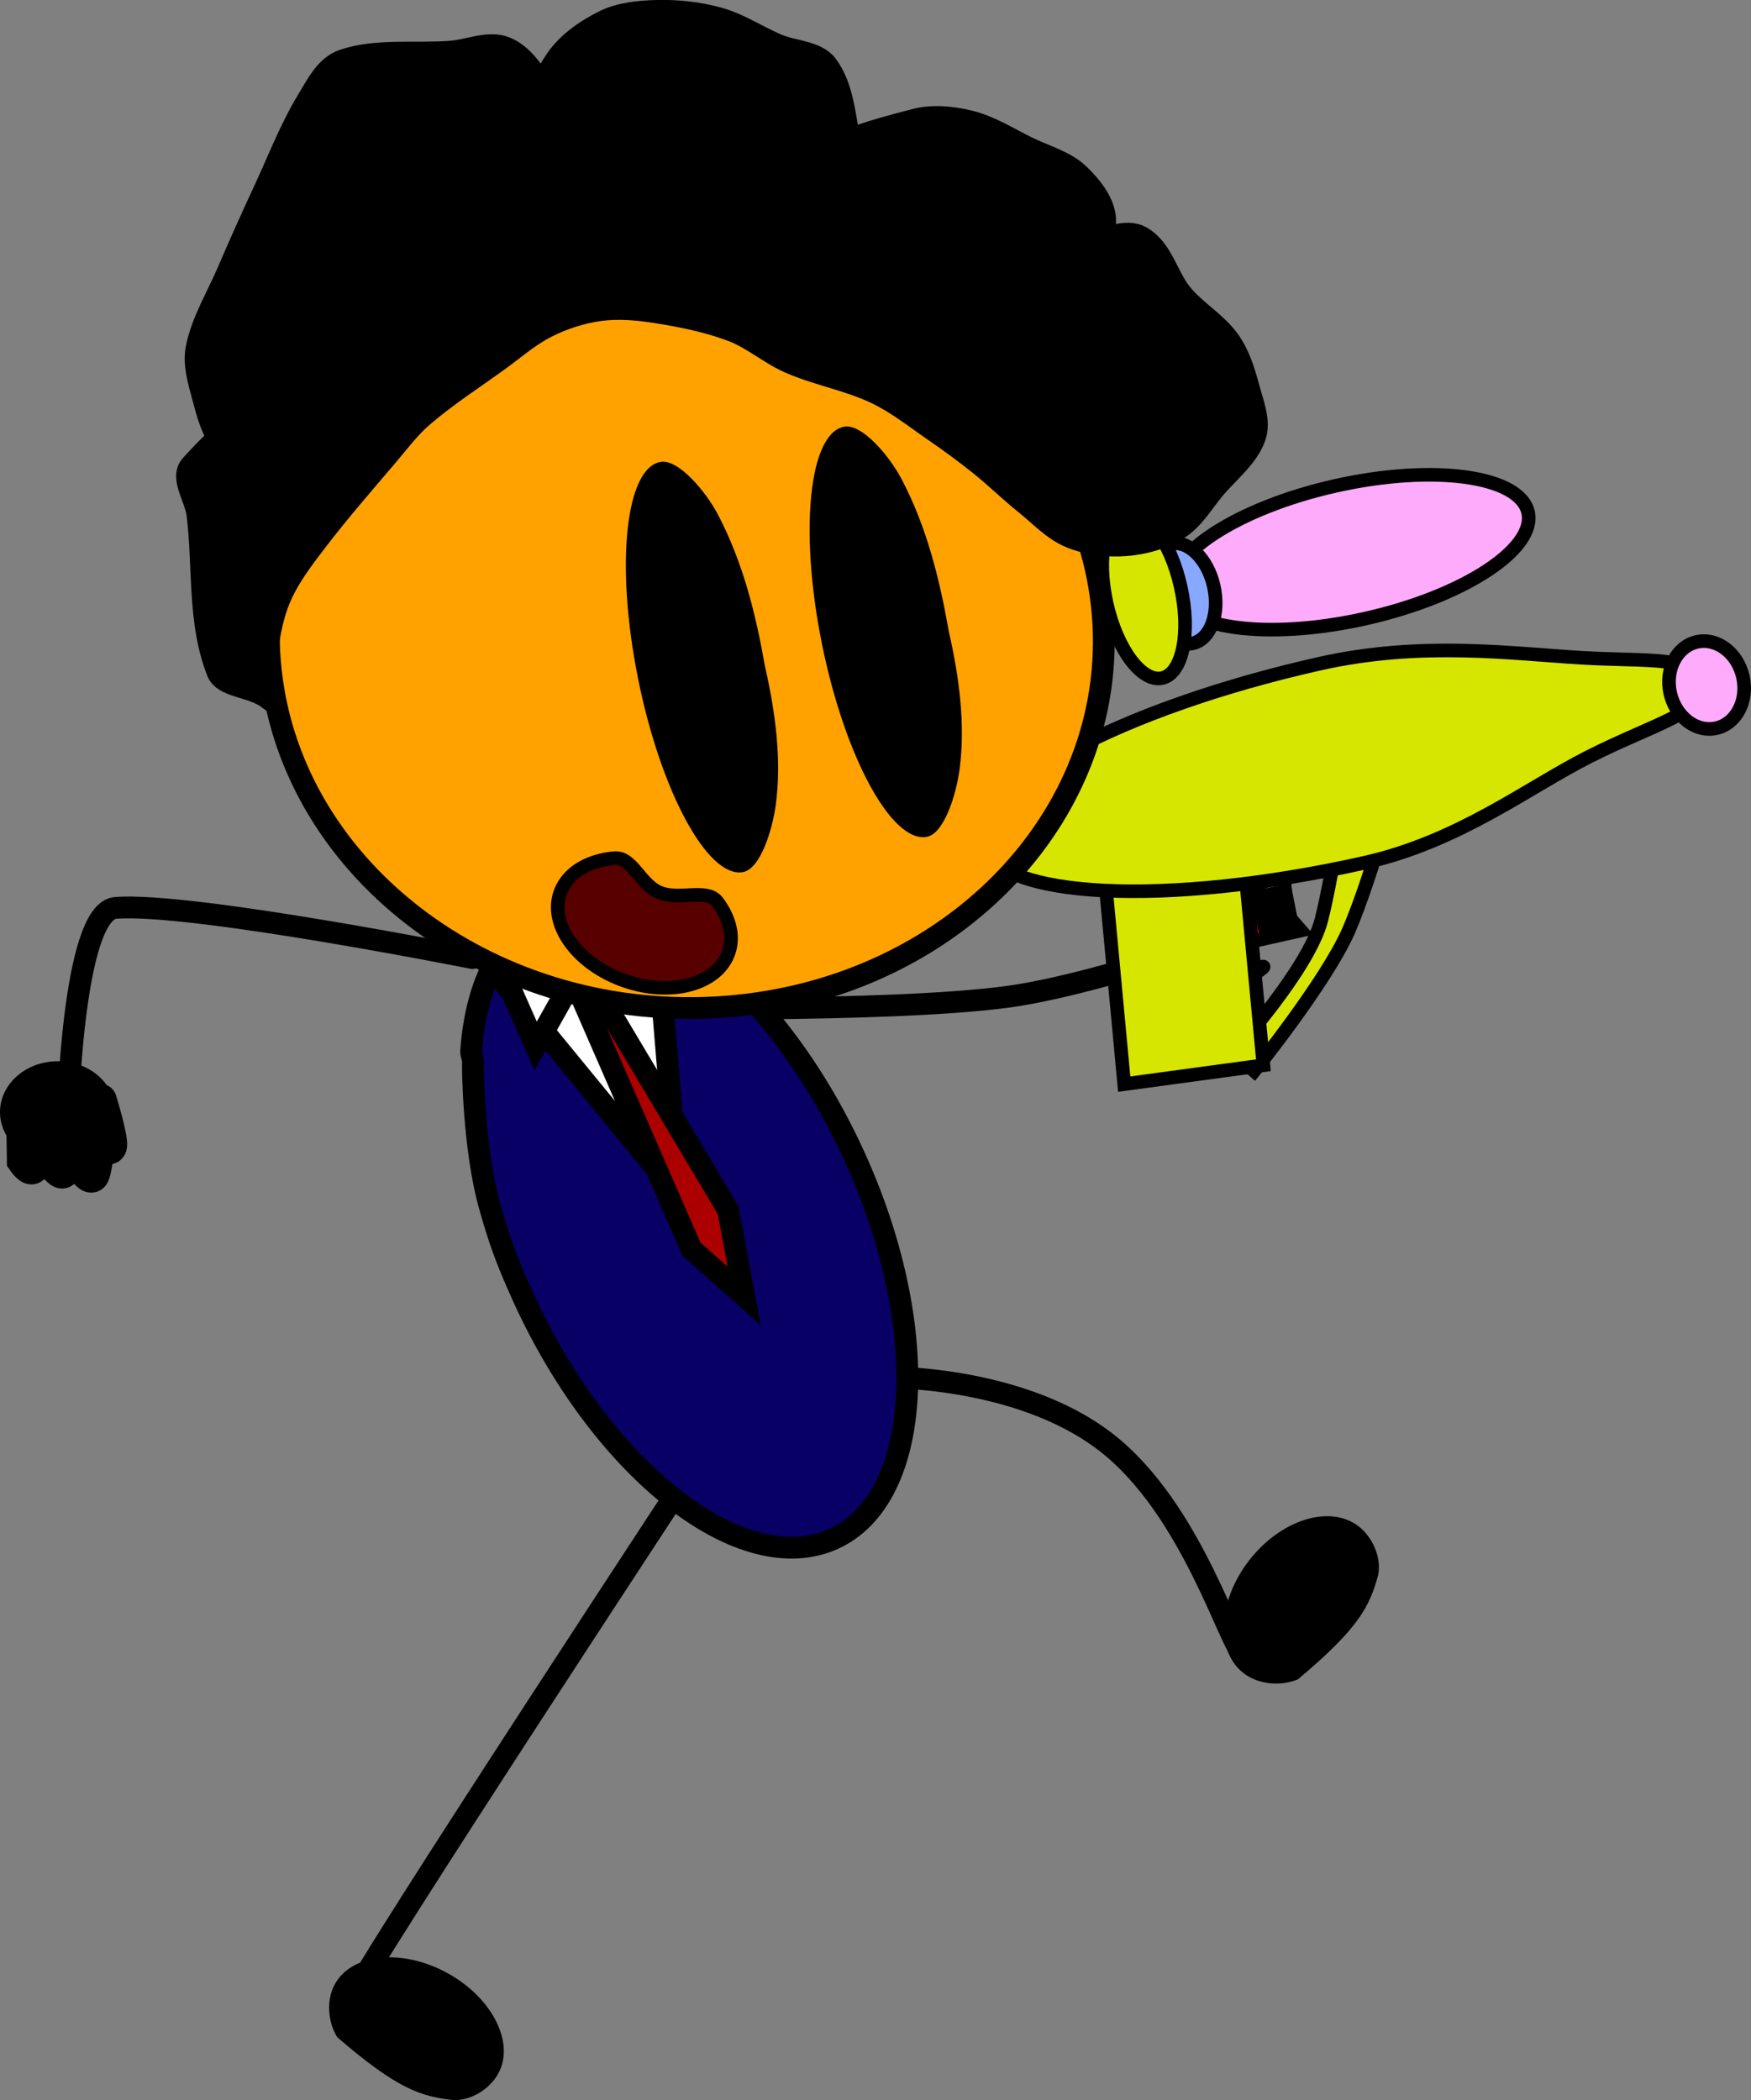 <svg xmlns="http://www.w3.org/2000/svg" xmlns:xlink="http://www.w3.org/1999/xlink" version="1.1" width="321.655" height="385.879" viewBox="0,0,321.655,385.879"><rect x="0" y="0" width="321.655" height="385.879" fill="#808080" stroke="none"/><g><g data-paper-data="{&quot;isPaintingLayer&quot;:true}" fill-rule="nonzero" stroke-linejoin="miter" stroke-miterlimit="10" stroke-dasharray="" stroke-dashoffset="0" style="mix-blend-mode: normal"><path d="M 235.853 168.803 C 235.853 168.803 202.729 180.81 184.976 183.171 C 162.73 186.13 112.787 185.171 112.787 185.171 " data-paper-data="{&quot;index&quot;:null}" fill="none" stroke="#000000" stroke-width="4" stroke-linecap="round"/><g><g><path d="M 222.846 174.945 C 226.354 178.848 226.56 184.382 223.307 187.305 C 220.054 190.228 214.574 189.433 211.067 185.53 C 207.559 181.626 207.353 176.093 210.606 173.169 C 213.858 170.247 219.339 171.042 222.846 174.945 Z " fill="#000000" stroke-linecap="butt" stroke-width="2.5" stroke="#000000"/><path d="M 220.984 181.823 C 220.984 181.823 229.962 178.197 231.704 177.659 C 233.09 177.231 230.612 178.849 230.612 178.849 L 222.759 185.905 " fill="none" stroke-linecap="round" stroke-width="2.5" stroke="#000000"/><path d="M 217.065 175.882 C 217.065 175.882 225.776 168.652 227.518 168.114 C 228.904 167.686 227.558 170.887 227.558 170.887 L 218.84 179.964 " fill="none" stroke-linecap="round" stroke-width="2.5" stroke="#000000"/><path d="M 213.381 170.203 C 213.381 170.203 233.221 161.42 234.963 160.882 C 236.349 160.453 236.031 165.035 236.031 165.035 L 215.156 174.285 " fill="none" stroke-linecap="round" stroke-width="2.5" stroke="#000000"/><path d="M 209.115 174.68 C 209.115 174.68 208.735 166.274 210.312 165.359 C 211.566 164.63 212.129 167.419 212.129 167.419 L 209.274 176.399 " fill="none" stroke-linecap="round" stroke-width="2.5" stroke="#000000"/></g><path d="M 229.267 173.142 L 227.627 165.824 L 233.363 164.543 L 238.975 170.974 Z " fill="#e60000" stroke-linecap="butt" stroke-width="2.5" stroke="#000000"/><path d="M 226.518 193.399 C 226.518 193.399 240.44 178.109 242.748 168.972 C 245.124 159.561 247.602 141.279 247.602 141.279 L 257.989 138.951 C 257.989 138.951 252.109 160.993 247.736 171.004 C 243.651 180.354 230.394 196.8 230.394 196.8 Z " fill="#d7e600" stroke-linecap="butt" stroke-width="2.5" stroke="#000000"/><path d="M 206.516 199.198 L 202.666 158.019 L 228.236 154.551 L 232.086 195.73 Z " fill="#d7e600" stroke-linecap="butt" stroke-width="2.5" stroke="#000000"/><path d="M 312.618 125.426 C 313.807 130.752 304.092 132.84 291.732 139.122 C 280.64 144.759 267.92 154.658 250.673 158.524 C 214.205 166.697 182.814 165.131 180.558 155.025 C 178.302 144.919 206.036 130.101 242.503 121.927 C 261.14 117.75 277.785 120.109 290.559 120.859 C 302.78 121.577 311.514 120.485 312.618 125.426 Z " fill="#d7e600" stroke-linecap="butt" stroke-width="2.5" stroke="#000000"/><path d="M 320.173 124.373 C 321.15 128.752 318.954 132.972 315.266 133.798 C 311.578 134.625 307.796 131.745 306.818 127.366 C 305.841 122.987 308.038 118.767 311.726 117.94 C 315.413 117.114 319.195 119.993 320.173 124.373 Z " fill="#ffabfc" stroke-linecap="butt" stroke-width="2.5" stroke="#000000"/><g stroke-linecap="butt"><path d="M 280.707 94.15 C 282.211 100.888 268.815 109.625 250.786 113.666 C 232.757 117.707 216.923 115.521 215.418 108.784 C 213.915 102.047 227.31 93.309 245.339 89.268 C 263.368 85.228 279.202 87.413 280.707 94.15 Z " fill="#ffabfc" stroke-width="2.5" stroke="#000000"/><path d="M 222.974 107.731 C 224.102 112.784 222.359 117.476 219.081 118.21 C 215.803 118.945 212.231 115.445 211.103 110.391 C 209.975 105.339 211.718 100.647 214.996 99.912 C 218.274 99.177 221.846 102.678 222.974 107.731 Z " fill="#88a8ff" stroke-width="2.5" stroke="#000000"/></g><path d="M 216.89 107.814 C 218.77 116.235 217.249 123.745 213.493 124.587 C 209.737 125.428 205.168 119.284 203.288 110.862 C 201.408 102.441 202.929 94.931 206.685 94.09 C 210.441 93.248 215.01 99.392 216.89 107.814 Z " fill="#d7e600" stroke-linecap="butt" stroke-width="2.5" stroke="#000000"/><path d="M 232.675 171.84 L 231.046 164.798 L 236.101 163.774 L 237.405 170.339 Z " fill="#000000" stroke-linecap="butt" stroke-width="2.5" stroke="#000000"/></g><path d="M 130.748 264.435 C 130.748 264.435 65.585 363.548 65.068 366.667 C 64.242 371.641 75.155 375.315 75.155 375.315 " data-paper-data="{&quot;origRot&quot;:0,&quot;index&quot;:null}" fill="none" stroke="#000000" stroke-width="4" stroke-linecap="round"/><path d="M 161.816 253.046 C 161.816 253.046 186.959 252.44 203.185 265.015 C 219.054 277.315 225.985 302.787 228.471 304.041 C 232.972 306.312 233.956 294.525 233.956 294.525 " data-paper-data="{&quot;origRot&quot;:0,&quot;index&quot;:null}" fill="none" stroke="#000000" stroke-width="4" stroke-linecap="round"/><path d="M 100.743 167.687 C 109.235 164.335 119.82 167.765 130.059 176.013 C 140.301 184.262 150.196 197.328 157.309 213.249 C 164.424 229.169 167.42 244.957 166.516 257.605 C 165.611 270.25 160.805 279.753 152.312 283.104 C 143.82 286.456 133.235 283.026 122.996 274.779 C 112.754 266.53 102.859 253.464 95.745 237.544 C 93.038 231.483 91.736 227.963 89.938 221.571 C 87.006 211.151 86.806 196.231 86.88 195.034 C 86.905 194.635 86.511 193.585 86.54 193.187 C 87.444 180.542 92.25 171.038 100.743 167.686 Z " data-paper-data="{&quot;origRot&quot;:0,&quot;index&quot;:null}" fill="#080064" stroke="#000000" stroke-width="4" stroke-linecap="butt"/><g data-paper-data="{&quot;origRot&quot;:0}" stroke-linecap="round"><path d="M 119.273 155.255 L 124.648 219.69 L 83.677 169.738 Z " fill="#ffffff" stroke-width="4" stroke="#000000"/><path d="M 127.014 229.509 L 105.951 181.226 L 95.066 171.945 L 106.303 166.364 L 108.473 179.973 L 133.746 222.334 L 136.702 238.106 Z " fill="#ac0000" stroke-width="4" stroke="#000000"/><path d="M 107.929 177.409 L 115.335 162.181 L 122.414 179.416 Z " fill="#ffffff" stroke-width="4" stroke="#000000"/><path d="M 98.388 192.177 L 91.658 176.926 L 105.556 179.416 Z " fill="#ffffff" stroke-width="4" stroke="#000000"/></g><path d="M 239.602 279.281 C 243.231 278.118 246.794 278.378 249.448 280.355 C 252.102 282.332 253.813 286.131 253.169 289.389 C 251.619 295.083 249.72 299.106 238.397 308.587 C 235.148 309.892 231.198 309.486 228.551 307.514 C 225.904 305.541 224.676 302.232 224.83 298.48 C 224.983 294.728 226.521 290.533 229.404 286.786 C 232.287 283.039 235.974 280.445 239.602 279.282 Z " data-paper-data="{&quot;origRot&quot;:0,&quot;index&quot;:null}" fill="#000000" stroke="none" stroke-width="4" stroke-linecap="round"/><path d="M 91.074 371.27 C 92.789 374.617 93.088 378.106 91.551 380.963 C 90.013 383.819 86.53 386.024 83.214 385.871 C 77.35 385.191 73.082 383.932 61.955 374.331 C 60.159 371.372 59.944 367.487 61.478 364.638 C 63.012 361.789 66.087 360.122 69.815 359.73 C 73.543 359.337 77.925 360.221 82.074 362.473 C 86.223 364.725 89.359 367.923 91.074 371.27 Z " data-paper-data="{&quot;origRot&quot;:0,&quot;index&quot;:null}" fill="#000000" stroke="none" stroke-width="4" stroke-linecap="round"/><path d="M 174.834 65.176 C 189.985 76.353 200.378 92.611 202.408 111.289 C 204.439 129.966 197.726 147.56 185.241 160.898 C 172.754 174.233 154.497 183.311 133.438 184.957 C 112.379 186.602 92.472 180.509 77.322 169.333 C 62.171 158.155 51.778 141.898 49.747 123.221 C 47.717 104.543 54.429 86.948 66.915 73.612 C 79.401 60.275 97.658 51.198 118.718 49.551 C 139.776 47.906 159.684 54.001 174.834 65.176 Z " data-paper-data="{&quot;origRot&quot;:0,&quot;index&quot;:null}" fill="#ffa200" stroke="#000000" stroke-width="4" stroke-linecap="butt"/><path d="M 12.416 205.773 C 12.416 205.773 13.271 167.449 21.245 166.816 C 34.988 165.726 86.77 176.034 86.77 176.034 " fill="none" stroke="#000000" stroke-width="4" stroke-linecap="round"/><g><path d="M 10.688 210.633 C 6.498 210.7 3.056 207.923 3 204.431 C 2.944 200.939 6.296 198.054 10.486 197.987 C 14.676 197.92 18.119 200.697 18.174 204.189 C 18.23 207.68 14.879 210.566 10.688 210.633 Z " fill="#000000" stroke-linecap="butt" stroke-width="6" stroke="#000000"/><path d="M 7.521 205.905 C 7.521 205.905 6.742 213.005 6.153 214.336 C 5.684 215.395 4.266 213.265 4.266 213.265 L 4.131 204.835 " fill="none" stroke-linecap="round" stroke-width="6" stroke="#000000"/><path d="M 13.155 206.658 C 13.155 206.658 12.375 213.758 11.787 215.089 C 11.318 216.149 9.899 214.018 9.899 214.018 L 9.764 205.588 " fill="none" stroke-linecap="round" stroke-width="6" stroke="#000000"/><path d="M 18.507 207.416 C 18.507 207.416 17.728 214.515 17.139 215.847 C 16.671 216.906 15.252 214.776 15.252 214.776 L 15.117 206.346 " fill="none" stroke-linecap="round" stroke-width="6" stroke="#000000"/><path d="M 18.448 202.156 C 18.448 202.156 20.611 209.148 20.336 210.577 C 20.117 211.715 18.257 209.957 18.257 209.957 L 16.233 201.772 " fill="none" stroke-linecap="round" stroke-width="6" stroke="#000000"/></g><g stroke-linecap="butt"><path d="M 155.111 78.393 C 158.344 77.834 163.362 83.746 165.606 88.006 C 170.258 96.828 172.631 106.533 174.279 115.937 C 176.217 124.43 177.356 133.148 176.281 141.292 C 175.66 145.983 173.445 153.212 170.212 153.771 C 166.98 154.33 163.205 150.613 159.718 144.158 C 156.231 137.702 153.03 128.507 150.947 118.109 C 148.864 107.711 148.289 98.062 149.042 90.871 C 149.796 83.683 151.879 78.952 155.111 78.393 Z " data-paper-data="{&quot;origRot&quot;:0,&quot;index&quot;:null}" stroke-width="4" fill="#000000" stroke="none"/><path d="M 121.354 84.871 C 124.586 84.312 129.605 90.224 131.849 94.484 C 136.501 103.306 138.874 113.011 140.522 122.415 C 142.46 130.908 143.599 139.626 142.524 147.77 C 141.903 152.461 139.687 159.69 136.455 160.249 C 133.223 160.808 129.448 157.091 125.96 150.636 C 122.473 144.18 119.273 134.985 117.189 124.587 C 115.106 114.189 114.532 104.54 115.285 97.35 C 116.039 90.16 118.121 85.43 121.354 84.871 Z " data-paper-data="{&quot;origRot&quot;:0,&quot;index&quot;:null}" stroke-width="4" fill="#000000" stroke="none"/></g><path d="M 49.316 128.366 C 46.101 125.988 41.074 126.324 39.947 123.461 C 36.315 114.231 37.479 104.084 36.246 94.409 C 35.867 91.433 33.046 87.759 35.108 85.471 C 41.473 78.406 49.509 71.56 59.227 68.903 C 62.589 67.983 64.111 74.361 64.076 77.549 C 64.037 81.07 62.105 84.875 59.031 86.974 C 56.424 88.755 52.316 88.687 49.138 87.753 C 45.768 86.762 42.947 84.237 40.864 81.632 C 38.841 79.101 38.061 75.899 37.252 72.888 C 36.468 69.967 35.531 66.875 36.113 63.949 C 37.092 59.043 39.841 54.587 41.825 49.957 C 44.009 44.862 46.29 39.785 48.632 34.75 C 51.189 29.251 53.35 23.544 56.532 18.329 C 58.206 15.584 59.832 12.136 63.098 11.041 C 69.255 8.974 76.296 10.003 82.884 9.485 C 86.179 9.226 89.697 7.523 92.778 8.707 C 96.09 9.979 98.009 13.303 99.957 16.042 C 102.609 19.767 105.17 23.701 106.47 27.944 C 107.365 30.866 107.25 34.097 106.372 36.98 C 105.434 40.056 103.989 43.373 101.185 45.288 C 98.558 47.082 94.289 48.818 91.434 47.183 C 88.579 45.548 88.216 41.234 89.059 38.341 C 91.818 28.864 96.494 19.842 101.862 11.377 C 103.892 8.174 107.317 5.684 110.901 3.895 C 113.79 2.454 117.315 2.084 120.652 1.999 C 124.467 1.903 128.389 2.329 132.065 3.359 C 135.829 4.413 139.11 6.624 142.672 8.167 C 145.715 9.486 150.006 9.426 151.897 11.956 C 154.982 16.082 155.088 21.456 156.221 26.287 C 156.912 29.226 158.692 32.524 157.36 35.226 C 156.016 37.949 152.247 39.078 149.273 40.377 C 145.87 41.86 138.935 45.498 138.428 43.487 C 137.677 40.52 142.42 33.556 146.755 30.417 C 152.801 26.039 160.656 23.899 168.161 21.962 C 171.349 21.14 174.953 21.493 178.196 22.302 C 181.99 23.248 185.321 25.417 188.801 27.11 C 191.974 28.654 195.685 29.649 198.169 32.016 C 200.636 34.367 203.052 37.474 203.017 40.663 C 202.979 44.184 200.65 47.588 197.974 50.088 C 195.549 52.354 191.659 52.844 188.507 54.219 C 185.355 55.594 182.444 57.553 179.041 58.349 C 175.056 59.28 167.228 61.513 166.674 59.322 C 165.968 56.533 172.451 51.31 176.523 48.39 C 179.161 46.499 182.795 45.963 186.131 45.377 C 190.582 44.595 195.205 44.663 199.735 44.306 C 203.029 44.048 206.785 41.92 209.627 43.528 C 213.601 45.778 214.382 50.855 217.235 54.216 C 219.786 57.221 223.528 59.389 225.794 62.571 C 227.661 65.196 228.596 68.303 229.405 71.315 C 230.19 74.237 231.518 77.423 230.544 80.254 C 229.252 84.017 225.636 86.742 223.026 89.874 C 220.943 92.375 219.294 95.357 216.46 97.162 C 213.706 98.916 210.248 99.908 206.852 100.175 C 203.455 100.442 199.815 100.009 196.674 98.718 C 193.441 97.391 191.065 94.731 188.4 92.598 C 185.504 90.28 182.88 87.678 179.983 85.36 C 177.318 83.227 174.544 81.187 171.709 79.24 C 168.158 76.8 164.764 74.063 160.82 72.196 C 155.841 69.84 150.19 68.856 145.126 66.659 C 141.351 65.023 138.243 62.179 134.378 60.733 C 129.855 59.041 125.008 58.076 120.206 57.334 C 116.899 56.824 113.461 56.547 110.17 56.995 C 106.805 57.453 103.517 58.532 100.562 60.008 C 97.182 61.694 94.394 64.204 91.38 66.373 C 86.773 69.689 81.947 72.815 77.679 76.479 C 75.168 78.634 73.224 81.286 71.113 83.767 C 66.71 88.94 62.228 94.089 58.124 99.46 C 55.804 102.495 53.449 105.581 51.843 108.982 C 50.47 111.89 49.731 115.062 49.271 118.213 C 48.837 121.187 49.206 124.24 49.173 127.249 C 49.165 128.002 49.941 127.564 49.173 127.249 Z " data-paper-data="{&quot;origRot&quot;:0,&quot;index&quot;:null}" fill="#000000" stroke="#000000" stroke-width="4" stroke-linecap="round"/><path d="M 133.475 175.914 C 130.705 181.501 121.697 183.182 113.355 179.668 C 105.013 176.154 100.497 168.776 103.267 163.189 C 104.851 159.995 108.472 158.078 112.842 157.678 C 116.118 157.377 117.557 162.482 121.13 163.987 C 124.713 165.497 129.848 163.167 131.745 165.654 C 134.265 168.957 135.056 172.727 133.475 175.914 Z " fill="#580000" stroke="#000000" stroke-width="2.5" stroke-linecap="butt"/></g></g></svg>